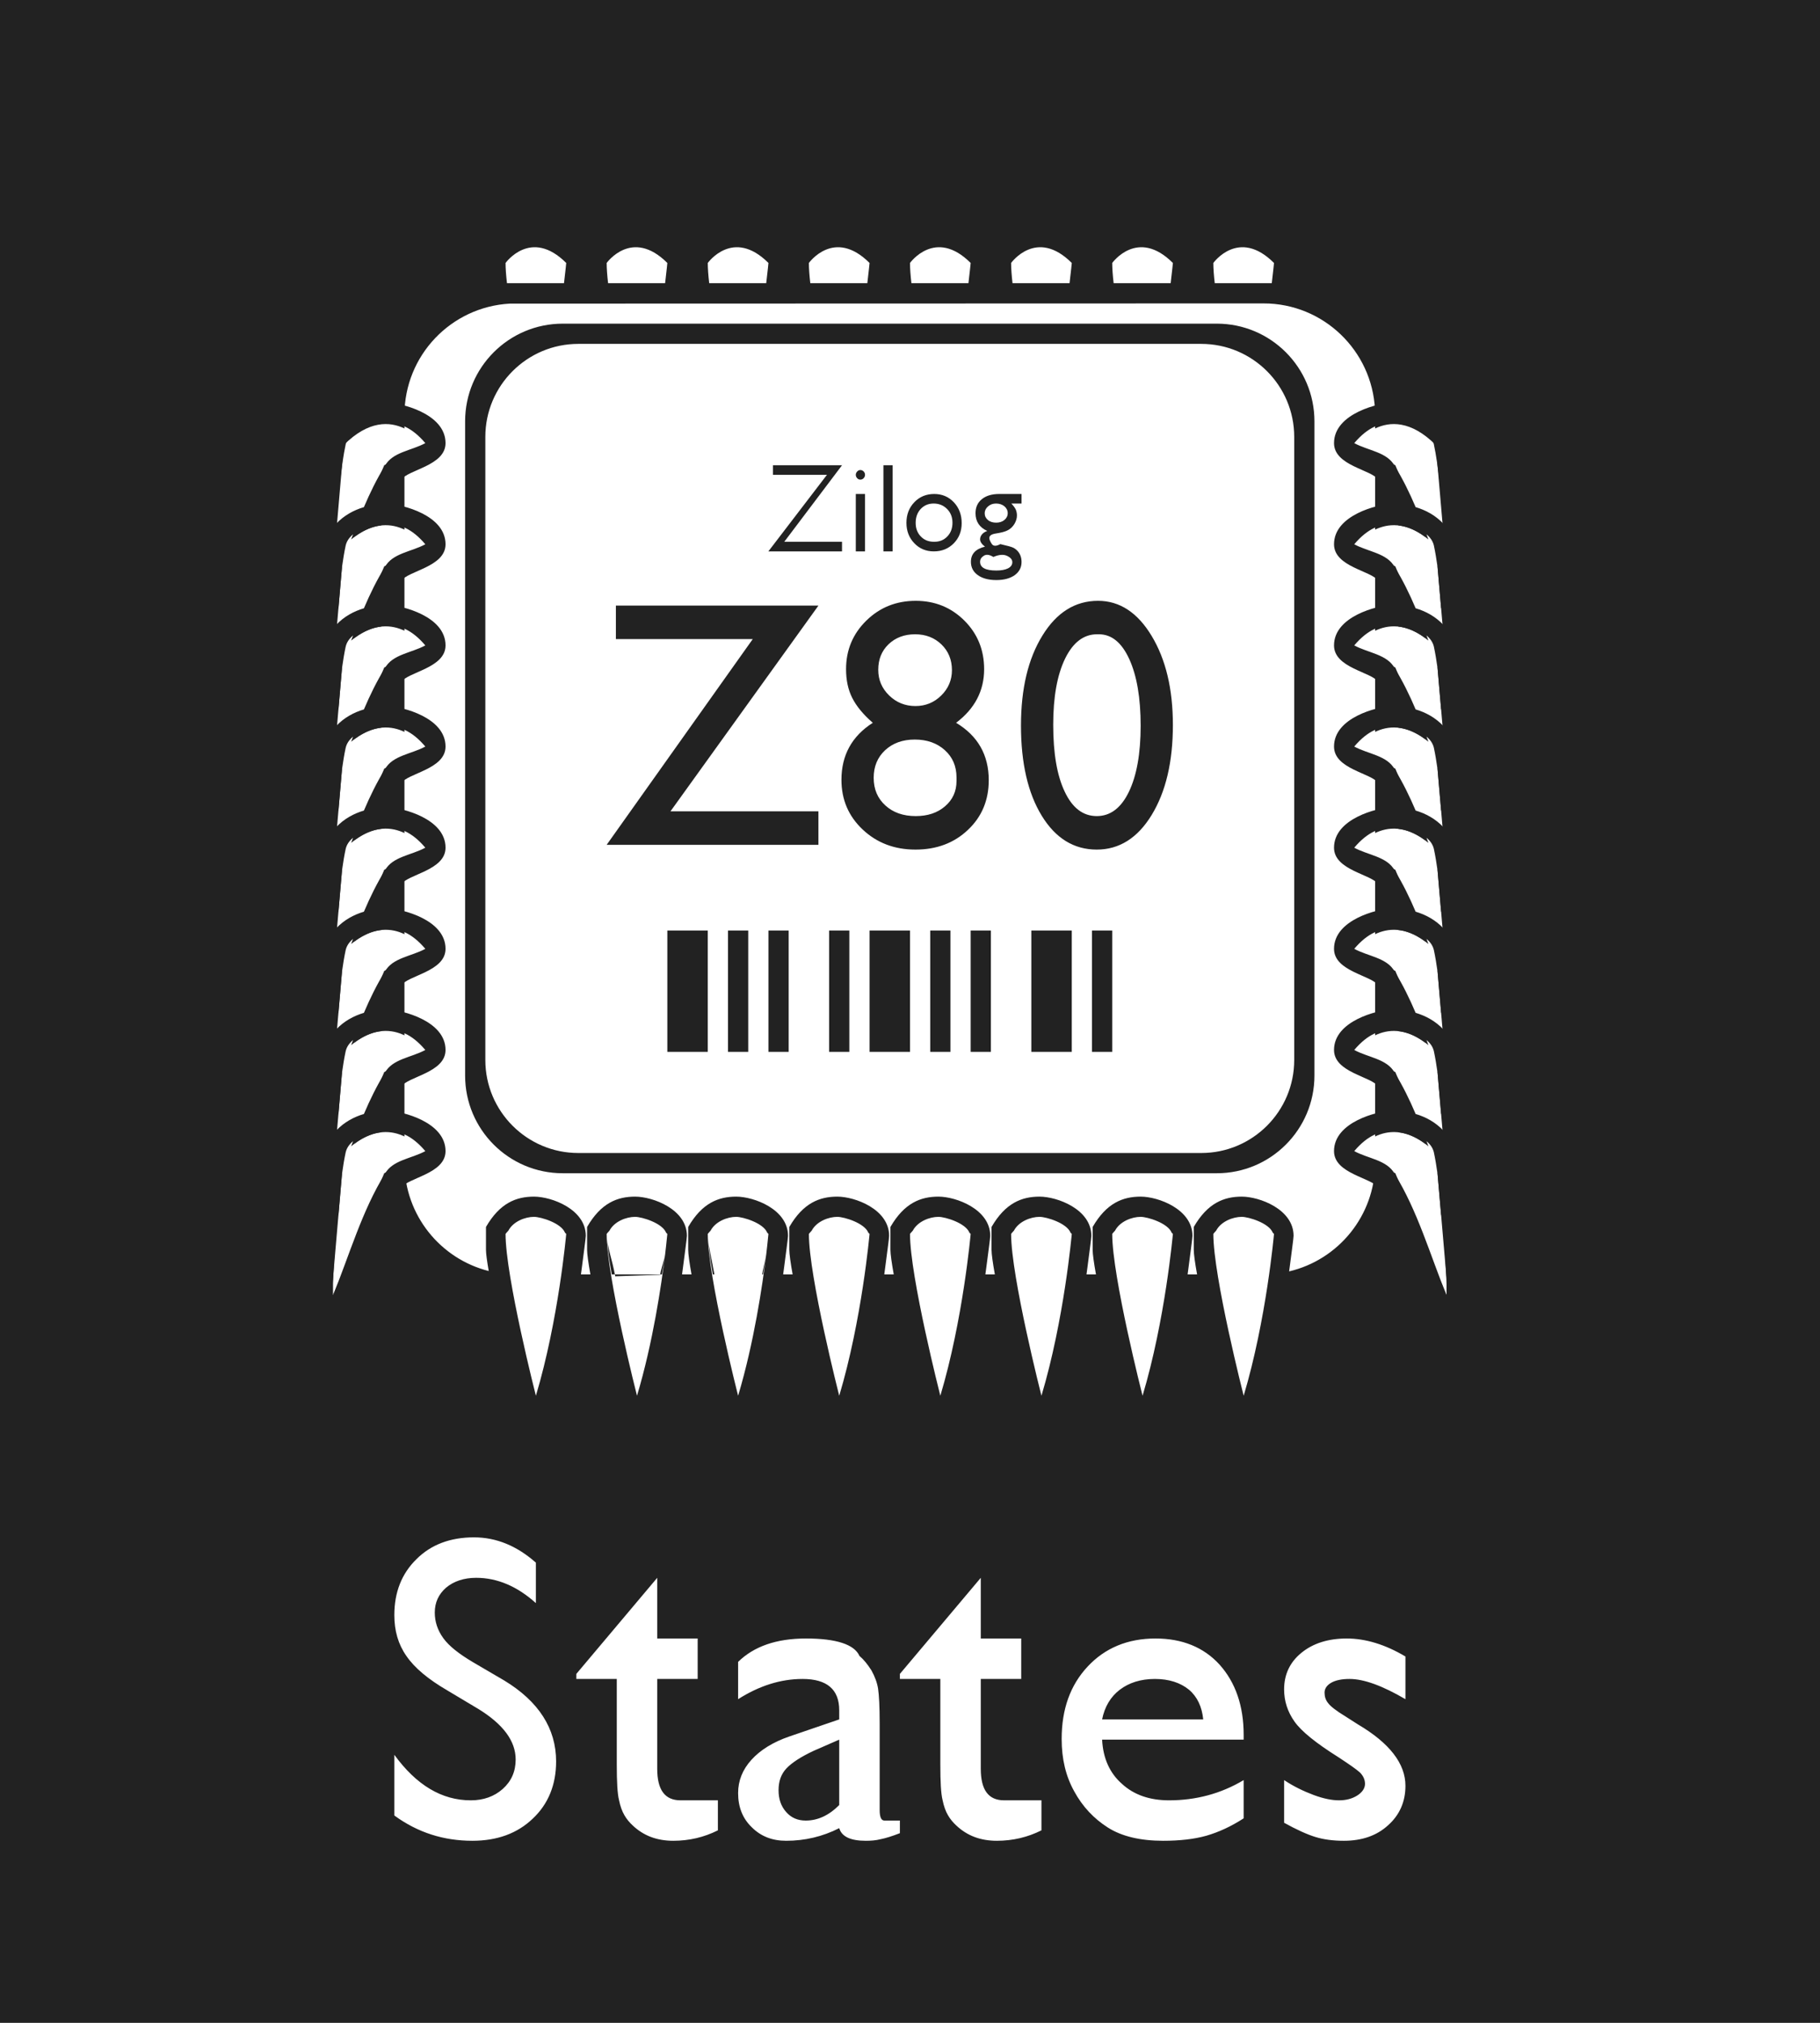 <?xml version="1.0" standalone="no"?>
<!-- Generator: Adobe Fireworks 10, Export SVG Extension by Aaron Beall (http://fireworks.abeall.com) . Version: 0.6.1  -->
<!DOCTYPE svg PUBLIC "-//W3C//DTD SVG 1.1//EN" "http://www.w3.org/Graphics/SVG/1.1/DTD/svg11.dtd">
<svg id="Untitled-Page%201" viewBox="0 0 45 50" style="background-color:#ffffff00" version="1.1"
	xmlns="http://www.w3.org/2000/svg" xmlns:xlink="http://www.w3.org/1999/xlink" xml:space="preserve"
	x="0px" y="0px" width="45px" height="50px"
>
	<g id="Layer%201">
		<path d="M 32.523 45.406 C 32.32 45.344 32.062 45.227 31.75 45.055 L 31.75 44 C 31.984 44.156 32.227 44.273 32.477 44.367 C 32.727 44.461 32.938 44.5 33.109 44.5 C 33.281 44.5 33.43 44.461 33.555 44.383 C 33.68 44.305 33.75 44.203 33.75 44.094 C 33.75 43.984 33.703 43.891 33.625 43.812 C 33.539 43.734 33.359 43.609 33.086 43.43 C 32.539 43.086 32.18 42.797 32.008 42.555 C 31.836 42.312 31.75 42.047 31.75 41.758 C 31.75 41.391 31.891 41.086 32.18 40.852 C 32.469 40.617 32.844 40.5 33.297 40.5 C 33.766 40.5 34.25 40.648 34.75 40.945 L 34.75 42 C 34.188 41.672 33.727 41.5 33.367 41.5 C 33.18 41.5 33.023 41.531 32.914 41.594 C 32.805 41.656 32.75 41.742 32.75 41.836 C 32.75 41.93 32.773 42.016 32.836 42.094 C 32.891 42.172 33.039 42.289 33.273 42.43 L 33.578 42.625 C 34.359 43.086 34.75 43.594 34.75 44.141 C 34.75 44.539 34.602 44.867 34.32 45.117 C 34.039 45.375 33.672 45.5 33.227 45.5 C 32.961 45.5 32.727 45.469 32.523 45.406 ZM 30.75 42.883 L 30.75 43 L 27.25 43 C 27.273 43.461 27.438 43.828 27.742 44.094 C 28.039 44.367 28.43 44.5 28.906 44.5 C 29.57 44.5 30.188 44.336 30.75 44 L 30.75 44.945 C 30.438 45.148 30.125 45.289 29.828 45.375 C 29.523 45.461 29.164 45.5 28.758 45.5 C 28.195 45.5 27.734 45.391 27.391 45.172 C 27.047 44.953 26.766 44.656 26.562 44.281 C 26.352 43.906 26.25 43.477 26.25 42.984 C 26.25 42.25 26.461 41.656 26.891 41.195 C 27.32 40.734 27.883 40.5 28.57 40.5 C 29.234 40.5 29.766 40.719 30.156 41.148 C 30.547 41.586 30.75 42.164 30.75 42.883 ZM 22.25 41.5 L 22.25 41.375 L 24.25 39 L 24.25 40.5 L 25.25 40.5 L 25.25 41.5 L 24.25 41.5 L 24.25 43.719 C 24.25 44.242 24.438 44.5 24.828 44.5 L 25.75 44.5 L 25.75 45.242 C 25.406 45.414 25.039 45.5 24.648 45.5 C 24.242 45.5 23.914 45.375 23.648 45.125 C 23.562 45.047 23.492 44.961 23.438 44.867 C 23.383 44.773 23.336 44.648 23.305 44.492 C 23.266 44.336 23.25 44.047 23.25 43.617 L 23.25 41.5 L 22.25 41.5 ZM 21.711 41.742 C 21.734 41.898 21.75 42.18 21.75 42.602 L 21.75 44.742 C 21.75 44.914 21.789 45 21.867 45 L 22.25 45 L 22.25 45.312 C 22.047 45.391 21.891 45.438 21.773 45.461 C 21.656 45.492 21.531 45.5 21.406 45.5 C 21.031 45.5 20.812 45.398 20.75 45.188 C 20.336 45.398 19.898 45.5 19.438 45.5 C 19.094 45.5 18.812 45.391 18.586 45.164 C 18.359 44.945 18.25 44.664 18.25 44.32 C 18.25 44.016 18.359 43.742 18.578 43.5 C 18.797 43.258 19.109 43.062 19.516 42.922 L 20.75 42.5 L 20.75 42.273 C 20.75 41.758 20.445 41.5 19.844 41.5 C 19.297 41.5 18.766 41.672 18.25 42 L 18.25 41.078 C 18.641 40.695 19.195 40.5 19.93 40.5 C 20.68 40.5 21.125 40.648 21.25 40.93 C 21.359 41.023 21.453 41.141 21.547 41.289 C 21.633 41.445 21.688 41.594 21.711 41.742 ZM 14.25 41.5 L 14.25 41.375 L 16.25 39 L 16.25 40.5 L 17.25 40.5 L 17.25 41.5 L 16.25 41.5 L 16.25 43.719 C 16.25 44.242 16.438 44.5 16.828 44.5 L 17.75 44.5 L 17.75 45.242 C 17.406 45.414 17.039 45.5 16.648 45.5 C 16.242 45.5 15.914 45.375 15.648 45.125 C 15.562 45.047 15.492 44.961 15.438 44.867 C 15.383 44.773 15.336 44.648 15.305 44.492 C 15.266 44.336 15.25 44.047 15.25 43.617 L 15.25 41.5 L 14.25 41.5 ZM 12.75 43.492 C 12.75 43.031 12.438 42.617 11.828 42.242 L 11.07 41.789 C 10.586 41.508 10.25 41.227 10.047 40.93 C 9.844 40.641 9.75 40.305 9.75 39.922 C 9.75 39.359 9.93 38.898 10.297 38.539 C 10.656 38.18 11.133 38 11.719 38 C 12.273 38 12.781 38.211 13.25 38.625 L 13.25 39.625 C 12.789 39.211 12.297 39 11.773 39 C 11.469 39 11.219 39.086 11.031 39.242 C 10.844 39.406 10.75 39.609 10.75 39.859 C 10.75 40.086 10.82 40.297 10.961 40.492 C 11.102 40.688 11.352 40.883 11.695 41.086 L 12.469 41.539 C 13.32 42.055 13.75 42.727 13.75 43.539 C 13.75 44.117 13.555 44.594 13.172 44.953 C 12.789 45.32 12.289 45.5 11.68 45.5 C 10.969 45.5 10.328 45.297 9.75 44.875 L 9.75 43.375 C 10.297 44.125 10.922 44.5 11.641 44.5 C 11.953 44.5 12.219 44.406 12.43 44.219 C 12.641 44.031 12.75 43.789 12.75 43.492 ZM 30.035 7 C 30.013 6.809 30 6.638 30 6.5 C 30 6.5 30.625 5.625 31.5 6.5 C 31.5 6.5 31.483 6.687 31.445 7 L 30.035 7 ZM 27.535 7 C 27.513 6.809 27.5 6.638 27.5 6.5 C 27.5 6.5 28.125 5.625 29 6.5 C 29 6.5 28.983 6.687 28.945 7 L 27.535 7 ZM 25.035 7 C 25.013 6.809 25 6.638 25 6.5 C 25 6.5 25.625 5.625 26.5 6.5 C 26.5 6.5 26.483 6.687 26.445 7 L 25.035 7 ZM 22.535 7 C 22.513 6.809 22.5 6.638 22.5 6.5 C 22.5 6.5 23.125 5.625 24 6.5 C 24 6.5 23.983 6.687 23.945 7 L 22.535 7 ZM 20.035 7 C 20.013 6.809 20 6.638 20 6.5 C 20 6.5 20.625 5.625 21.5 6.5 C 21.5 6.5 21.483 6.687 21.445 7 L 20.035 7 ZM 17.535 7 C 17.513 6.809 17.5 6.638 17.5 6.5 C 17.5 6.5 18.125 5.625 19 6.5 C 19 6.5 18.983 6.687 18.945 7 L 17.535 7 ZM 15.035 7 C 15.013 6.809 15 6.638 15 6.5 C 15 6.5 15.625 5.625 16.5 6.5 C 16.5 6.5 16.483 6.687 16.445 7 L 15.035 7 ZM 12.535 7 C 12.513 6.809 12.5 6.638 12.5 6.5 C 12.5 6.5 13.125 5.625 14 6.5 C 14 6.5 13.983 6.687 13.945 7 L 12.535 7 ZM 35.247 28.278 L 34.5 26.5 L 34 26.25 L 34 28.091 L 34 28.74 L 34 28.75 C 33.995 30.052 33.09 31.14 31.874 31.426 L 31.891 31.297 C 31.922 31.047 31.984 30.609 31.984 30.547 C 31.984 29.891 31.141 29.578 30.703 29.578 C 30.266 29.578 29.859 29.734 29.516 30.328 L 29.516 30.891 C 29.516 30.996 29.547 31.216 29.598 31.5 L 29.364 31.5 L 29.391 31.297 C 29.422 31.047 29.484 30.609 29.484 30.547 C 29.484 29.891 28.641 29.578 28.203 29.578 C 27.766 29.578 27.359 29.734 27.016 30.328 L 27.016 30.891 C 27.016 30.996 27.047 31.216 27.098 31.5 L 26.864 31.5 L 26.891 31.297 C 26.922 31.047 26.984 30.609 26.984 30.547 C 26.984 29.891 26.141 29.578 25.703 29.578 C 25.266 29.578 24.859 29.734 24.516 30.328 L 24.516 30.891 C 24.516 30.996 24.547 31.216 24.598 31.5 L 24.364 31.5 L 24.391 31.297 C 24.422 31.047 24.484 30.609 24.484 30.547 C 24.484 29.891 23.641 29.578 23.203 29.578 C 22.766 29.578 22.359 29.734 22.016 30.328 L 22.016 30.891 C 22.016 30.996 22.047 31.216 22.098 31.5 L 21.864 31.5 L 21.891 31.297 C 21.922 31.047 21.984 30.609 21.984 30.547 C 21.984 29.891 21.141 29.578 20.703 29.578 C 20.266 29.578 19.859 29.734 19.516 30.328 L 19.516 30.891 C 19.516 30.996 19.547 31.216 19.598 31.5 L 19.364 31.5 L 19.391 31.297 C 19.422 31.047 19.484 30.609 19.484 30.547 C 19.484 29.891 18.641 29.578 18.203 29.578 C 17.766 29.578 17.359 29.734 17.016 30.328 L 17.016 30.891 C 17.016 30.996 17.047 31.216 17.098 31.5 L 16.864 31.5 L 16.891 31.297 C 16.922 31.047 16.984 30.609 16.984 30.547 C 16.984 29.891 16.141 29.578 15.703 29.578 C 15.266 29.578 14.859 29.734 14.516 30.328 L 14.516 30.891 C 14.516 30.996 14.547 31.216 14.598 31.5 L 14.364 31.5 L 14.391 31.297 C 14.422 31.047 14.484 30.609 14.484 30.547 C 14.484 29.891 13.641 29.578 13.203 29.578 C 12.766 29.578 12.359 29.734 12.016 30.328 L 12.016 30.891 C 12.016 30.985 12.041 31.173 12.084 31.417 C 10.889 31.116 10.005 30.037 10 28.75 L 10 28.74 L 10 28.091 L 10 26.25 L 9.5 26.5 L 8.753 28.278 C 9.262 27.895 9.693 27.943 10 28.091 L 10 28.74 L 10 28.75 L 9.5 29 L 8.188 32.125 L 8.459 28.979 L 8.188 29.625 L 8.459 26.479 L 8.188 27.125 L 8.459 23.979 L 8.188 24.625 L 8.459 21.479 L 8.188 22.125 L 8.459 18.979 L 8.188 19.625 L 8.459 16.479 L 8.188 17.125 L 8.459 13.979 L 8.188 14.625 L 8.5 11 C 9.118 10.382 9.643 10.419 10 10.591 L 10 10.26 C 10 8.787 11.152 7.585 12.605 7.505 L 30.105 7.5 L 31.24 7.5 L 31.38 7.503 C 32.839 7.575 34 8.783 34 10.26 L 34 10.591 C 34.357 10.419 34.882 10.382 35.5 11 L 35.812 14.625 L 35.541 13.979 L 35.812 17.125 L 35.541 16.479 L 35.812 19.625 L 35.541 18.979 L 35.812 22.125 L 35.541 21.479 L 35.812 24.625 L 35.541 23.979 L 35.812 27.125 L 35.541 26.479 L 35.812 29.625 L 35.541 28.979 L 35.812 32.125 L 34.5 29 L 34 28.75 L 34 28.74 L 34 28.091 C 34.307 27.943 34.738 27.895 35.247 28.278 ZM 30.703 30.078 C 30.873 30.078 31.377 30.232 31.47 30.47 L 31.5 30.5 C 31.5 30.5 31.312 32.625 30.75 34.5 C 30.75 34.5 30 31.562 30 30.5 C 30 30.5 30.024 30.466 30.07 30.418 C 30.19 30.191 30.485 30.078 30.703 30.078 ZM 28.203 30.078 C 28.373 30.078 28.877 30.232 28.97 30.47 L 29 30.5 C 29 30.5 28.812 32.625 28.25 34.5 C 28.25 34.5 27.5 31.562 27.5 30.5 C 27.5 30.5 27.524 30.466 27.57 30.418 C 27.69 30.191 27.985 30.078 28.203 30.078 ZM 25.703 30.078 C 25.873 30.078 26.377 30.232 26.47 30.47 L 26.5 30.5 C 26.5 30.5 26.312 32.625 25.75 34.5 C 25.75 34.5 25 31.562 25 30.5 C 25 30.5 25.024 30.466 25.07 30.418 C 25.19 30.191 25.485 30.078 25.703 30.078 ZM 23.203 30.078 C 23.373 30.078 23.877 30.232 23.97 30.47 L 24 30.5 C 24 30.5 23.812 32.625 23.25 34.5 C 23.25 34.5 22.5 31.562 22.5 30.5 C 22.5 30.5 22.524 30.466 22.57 30.418 C 22.69 30.191 22.985 30.078 23.203 30.078 ZM 20.703 30.078 C 20.873 30.078 21.377 30.232 21.47 30.47 L 21.5 30.5 C 21.5 30.5 21.312 32.625 20.75 34.5 C 20.75 34.5 20 31.562 20 30.5 C 20 30.5 20.024 30.466 20.07 30.418 C 20.19 30.191 20.485 30.078 20.703 30.078 ZM 18.984 30.547 C 18.984 30.52 18.98 30.495 18.97 30.47 L 19 30.5 L 18.97 30.788 C 18.979 30.694 18.984 30.613 18.984 30.547 ZM 18.844 31.5 L 18.867 31.5 C 18.898 31.322 18.925 31.156 18.945 31.008 C 18.855 31.75 18.644 33.186 18.25 34.5 C 18.25 34.5 17.5 31.562 17.5 30.5 C 17.5 30.5 17.524 30.466 17.57 30.418 C 17.69 30.191 17.985 30.078 18.203 30.078 C 18.373 30.078 18.877 30.232 18.97 30.47 C 18.98 30.495 18.984 30.52 18.984 30.547 C 18.984 30.613 18.979 30.694 18.97 30.788 L 18.945 31.008 C 18.925 31.156 18.875 31.322 18.844 31.5 ZM 16.484 30.547 C 16.484 30.52 16.48 30.495 16.47 30.47 L 16.5 30.5 L 16.47 30.788 C 16.479 30.694 16.484 30.613 16.484 30.547 ZM 15.125 31.5 L 15.203 31.5 L 15.211 31.547 L 16.32 31.508 L 16.323 31.5 L 16.367 31.5 C 16.398 31.322 16.425 31.156 16.445 31.008 C 16.355 31.75 16.144 33.186 15.75 34.5 C 15.75 34.5 15 31.562 15 30.5 C 15 30.5 15.024 30.466 15.07 30.418 C 15.19 30.191 15.485 30.078 15.703 30.078 C 15.873 30.078 16.377 30.232 16.47 30.47 C 16.48 30.495 16.484 30.52 16.484 30.547 C 16.484 30.613 16.479 30.694 16.47 30.788 L 16.445 31.008 C 16.425 31.154 16.354 31.325 16.323 31.5 L 15.203 31.5 C 15.135 31.143 15.016 30.806 15.016 30.641 C 15.016 30.813 15.059 31.126 15.125 31.5 ZM 13.203 30.078 C 13.373 30.078 13.877 30.232 13.97 30.47 L 14 30.5 C 14 30.5 13.812 32.625 13.25 34.5 C 13.25 34.5 12.5 31.562 12.5 30.5 C 12.5 30.5 12.524 30.466 12.57 30.418 C 12.69 30.191 12.985 30.078 13.203 30.078 ZM 0 0 L 0 50 L 45 50 L 45 0 L 0 0 ZM 27.688 41.766 C 27.461 41.938 27.312 42.188 27.25 42.5 L 29.75 42.5 C 29.719 42.188 29.602 41.938 29.398 41.766 C 29.188 41.594 28.906 41.5 28.555 41.5 C 28.203 41.5 27.914 41.594 27.688 41.766 ZM 19.922 45 C 20.219 45 20.492 44.875 20.75 44.617 L 20.75 43 L 20.125 43.273 C 19.805 43.422 19.578 43.57 19.445 43.711 C 19.312 43.852 19.25 44.031 19.25 44.25 C 19.25 44.469 19.312 44.648 19.438 44.789 C 19.562 44.93 19.719 45 19.922 45 ZM 13.915 8 C 12.581 8 11.5 9.081 11.5 10.415 L 11.5 26.585 C 11.5 27.919 12.581 29 13.915 29 L 30.085 29 C 31.419 29 32.5 27.919 32.5 26.585 L 32.5 10.415 C 32.5 9.081 31.419 8 30.085 8 L 28.805 8 L 27.692 8 L 26.305 8 L 25.192 8 L 23.805 8 L 22.692 8 L 21.305 8 L 20.192 8 L 18.805 8 L 17.692 8 L 16.305 8 L 15.193 8 L 13.915 8 ZM 14.3 8.5 L 29.7 8.5 C 30.97 8.5 32 9.53 32 10.8 L 32 26.2 C 32 27.47 30.97 28.5 29.7 28.5 L 14.3 28.5 C 13.03 28.5 12 27.47 12 26.2 L 12 10.8 C 12 9.53 13.03 8.5 14.3 8.5 ZM 27 23 L 27 26 L 27.5 26 L 27.5 23 L 27 23 ZM 25.5 23 L 25.5 26 L 26 26 L 26.5 26 L 26.5 23 L 26 23 L 25.5 23 ZM 24 23 L 24 26 L 24.5 26 L 24.5 23 L 24 23 ZM 23 23 L 23 26 L 23.5 26 L 23.5 23 L 23 23 ZM 21.5 23 L 21.5 26 L 22 26 L 22.5 26 L 22.5 23 L 22 23 L 21.5 23 ZM 20.5 23 L 20.5 26 L 21 26 L 21 23 L 20.5 23 ZM 19 23 L 19 26 L 19.5 26 L 19.5 23 L 19 23 ZM 18 23 L 18 26 L 18.5 26 L 18.5 23 L 18 23 ZM 16.5 23 L 16.5 26 L 17 26 L 17.5 26 L 17.5 23 L 17 23 L 16.5 23 ZM 24.41 13.124 C 24.356 13.143 24.313 13.17 24.281 13.207 C 24.249 13.244 24.233 13.287 24.233 13.331 C 24.233 13.39 24.273 13.451 24.354 13.512 C 24.121 13.569 24.006 13.693 24.006 13.887 C 24.006 14.024 24.063 14.135 24.177 14.216 C 24.29 14.297 24.443 14.338 24.635 14.338 C 24.824 14.338 24.973 14.297 25.087 14.218 C 25.201 14.135 25.258 14.028 25.258 13.891 C 25.258 13.787 25.228 13.701 25.171 13.632 C 25.137 13.592 25.099 13.562 25.057 13.54 C 25.014 13.518 24.906 13.488 24.733 13.449 C 24.63 13.505 24.559 13.503 24.52 13.442 C 24.481 13.381 24.461 13.333 24.461 13.3 C 24.461 13.242 24.511 13.206 24.612 13.189 C 24.758 13.167 24.863 13.139 24.927 13.102 C 24.991 13.067 25.043 13.015 25.084 12.947 C 25.123 12.88 25.144 12.812 25.144 12.742 C 25.144 12.686 25.133 12.636 25.114 12.592 C 25.092 12.548 25.057 12.5 25.005 12.446 L 25.258 12.446 L 25.258 12.21 L 24.705 12.21 C 24.523 12.21 24.379 12.254 24.276 12.339 C 24.171 12.424 24.12 12.54 24.12 12.686 C 24.12 12.889 24.216 13.036 24.41 13.124 ZM 24.834 12.514 C 24.888 12.561 24.916 12.618 24.916 12.684 C 24.916 12.751 24.888 12.808 24.834 12.853 C 24.779 12.897 24.712 12.919 24.632 12.919 C 24.55 12.919 24.481 12.899 24.427 12.854 C 24.374 12.81 24.347 12.755 24.347 12.686 C 24.347 12.622 24.374 12.566 24.429 12.518 C 24.482 12.47 24.55 12.446 24.628 12.446 C 24.71 12.446 24.779 12.47 24.834 12.514 ZM 24.898 13.739 C 24.986 13.78 25.03 13.832 25.03 13.896 C 25.03 13.961 24.995 14.011 24.925 14.048 C 24.856 14.083 24.758 14.102 24.634 14.102 C 24.367 14.102 24.233 14.03 24.233 13.887 C 24.233 13.825 24.264 13.775 24.324 13.738 C 24.385 13.697 24.465 13.708 24.561 13.767 C 24.698 13.708 24.81 13.699 24.898 13.739 ZM 22.608 12.413 C 22.476 12.55 22.412 12.72 22.412 12.923 C 22.412 13.124 22.476 13.292 22.606 13.427 C 22.734 13.562 22.896 13.629 23.088 13.629 C 23.285 13.629 23.449 13.564 23.581 13.431 C 23.712 13.298 23.778 13.132 23.778 12.93 C 23.778 12.723 23.712 12.551 23.584 12.415 C 23.454 12.278 23.293 12.21 23.099 12.21 C 22.901 12.21 22.738 12.278 22.608 12.413 ZM 23.417 12.581 C 23.506 12.671 23.55 12.784 23.55 12.921 C 23.55 13.059 23.508 13.172 23.422 13.261 C 23.337 13.35 23.229 13.392 23.097 13.392 C 22.962 13.392 22.853 13.35 22.768 13.261 C 22.683 13.174 22.64 13.061 22.64 12.925 C 22.64 12.786 22.681 12.671 22.764 12.581 C 22.848 12.492 22.955 12.446 23.084 12.446 C 23.218 12.446 23.328 12.492 23.417 12.581 ZM 21.843 13.629 L 22.071 13.629 L 22.071 11.5 L 21.843 11.5 L 21.843 13.629 ZM 21.194 11.655 C 21.171 11.679 21.16 11.707 21.16 11.736 C 21.16 11.768 21.171 11.796 21.194 11.82 C 21.215 11.844 21.242 11.855 21.272 11.855 C 21.304 11.855 21.331 11.844 21.354 11.82 C 21.375 11.797 21.388 11.77 21.388 11.736 C 21.388 11.703 21.375 11.675 21.354 11.653 C 21.331 11.631 21.304 11.618 21.272 11.618 C 21.242 11.618 21.215 11.631 21.194 11.655 ZM 21.16 13.629 L 21.388 13.629 L 21.388 12.21 L 21.16 12.21 L 21.16 13.629 ZM 19.111 11.736 L 20.447 11.736 L 18.998 13.629 L 20.819 13.629 L 20.819 13.392 L 19.391 13.392 L 20.819 11.5 L 19.111 11.5 L 19.111 11.736 ZM 25.774 15.71 C 25.42 16.283 25.244 17.024 25.244 17.936 C 25.244 18.86 25.415 19.603 25.756 20.161 C 26.098 20.721 26.553 21 27.118 21 C 27.673 21 28.127 20.715 28.475 20.145 C 28.824 19.573 29 18.833 29 17.92 C 29 17.031 28.824 16.297 28.475 15.719 C 28.127 15.141 27.684 14.851 27.15 14.851 C 26.585 14.851 26.126 15.137 25.774 15.71 ZM 27.922 16.292 C 28.109 16.702 28.203 17.251 28.203 17.94 C 28.203 18.627 28.105 19.172 27.912 19.572 C 27.718 19.973 27.453 20.172 27.118 20.172 C 26.78 20.172 26.517 19.973 26.327 19.572 C 26.135 19.172 26.041 18.62 26.041 17.914 C 26.041 17.227 26.139 16.684 26.334 16.281 C 26.53 15.88 26.793 15.678 27.125 15.678 L 27.17 15.678 C 27.485 15.678 27.735 15.883 27.922 16.292 ZM 21.072 17.251 C 21.175 17.456 21.344 17.661 21.58 17.866 C 21.063 18.197 20.805 18.666 20.805 19.276 C 20.805 19.764 20.979 20.174 21.331 20.505 C 21.682 20.835 22.116 21 22.635 21 C 23.156 21 23.588 20.839 23.931 20.514 C 24.275 20.191 24.447 19.78 24.447 19.285 C 24.447 18.661 24.177 18.188 23.64 17.866 C 24.102 17.517 24.333 17.075 24.333 16.54 C 24.333 16.065 24.17 15.664 23.843 15.338 C 23.515 15.013 23.115 14.851 22.642 14.851 C 22.158 14.851 21.751 15.015 21.418 15.342 C 21.084 15.671 20.919 16.07 20.919 16.54 C 20.919 16.809 20.968 17.046 21.072 17.251 ZM 23.272 17.192 C 23.096 17.365 22.884 17.452 22.635 17.452 C 22.381 17.452 22.164 17.365 21.984 17.19 C 21.804 17.014 21.715 16.804 21.715 16.556 C 21.715 16.299 21.799 16.089 21.97 15.924 C 22.14 15.762 22.359 15.678 22.626 15.678 C 22.889 15.678 23.106 15.763 23.279 15.93 C 23.449 16.096 23.537 16.308 23.537 16.565 C 23.537 16.809 23.448 17.018 23.272 17.192 ZM 23.366 19.93 C 23.177 20.093 22.936 20.172 22.642 20.172 C 22.334 20.172 22.084 20.085 21.892 19.91 C 21.698 19.734 21.602 19.507 21.602 19.226 C 21.602 18.947 21.696 18.72 21.884 18.544 C 22.073 18.369 22.318 18.28 22.617 18.28 C 22.923 18.28 23.17 18.369 23.362 18.543 C 23.554 18.716 23.65 18.942 23.65 19.217 L 23.65 19.304 C 23.65 19.561 23.554 19.769 23.366 19.93 ZM 15.228 15.797 L 18.612 15.797 L 15 20.882 L 20.236 20.882 L 20.236 20.054 L 16.578 20.054 L 20.236 14.969 L 15.228 14.969 L 15.228 15.797 ZM 10 23.75 L 9.5 24 L 8.753 25.778 C 9.262 25.395 9.693 25.443 10 25.591 L 10 23.75 ZM 10 21.25 L 9.5 21.5 L 8.753 23.278 C 9.262 22.895 9.693 22.943 10 23.091 L 10 21.25 ZM 10 18.75 L 9.5 19 L 8.753 20.778 C 9.262 20.395 9.693 20.443 10 20.591 L 10 18.75 ZM 10 16.25 L 9.5 16.5 L 8.753 18.278 C 9.262 17.895 9.693 17.943 10 18.091 L 10 16.25 ZM 10 13.75 L 9.5 14 L 8.753 15.778 C 9.262 15.395 9.693 15.443 10 15.591 L 10 13.75 ZM 10 11.25 L 9.5 11.5 L 8.753 13.278 C 9.262 12.895 9.693 12.943 10 13.091 L 10 11.25 ZM 34 23.75 L 34 25.591 C 34.307 25.443 34.738 25.395 35.247 25.778 L 34.5 24 L 34 23.75 ZM 34 21.25 L 34 23.091 C 34.307 22.943 34.738 22.895 35.247 23.278 L 34.5 21.5 L 34 21.25 ZM 34 18.75 L 34 20.591 C 34.307 20.443 34.738 20.395 35.247 20.778 L 34.5 19 L 34 18.75 ZM 34 16.25 L 34 18.091 C 34.307 17.943 34.738 17.895 35.247 18.278 L 34.5 16.5 L 34 16.25 ZM 34 13.75 L 34 15.591 C 34.307 15.443 34.738 15.395 35.247 15.778 L 34.5 14 L 34 13.75 ZM 34 11.25 L 34 13.091 C 34.307 12.943 34.738 12.895 35.247 13.278 L 34.5 11.5 L 34 11.25 ZM 17.625 31.5 L 17.664 31.5 C 17.598 31.126 17.516 30.813 17.516 30.641 C 17.516 30.813 17.559 31.126 17.625 31.5 Z" fill="#222222"/>
		<path d="M 35.545 29.024 L 35.632 30.032 L 35.657 30.037 C 35.732 30.884 35.766 31.678 35.766 31.734 L 35.766 32.016 C 35.359 31.016 35.047 29.922 34.484 29.016 C 34.297 28.672 33.828 28.641 33.484 28.453 C 33.828 28.047 34.141 27.953 34.422 27.953 L 34.57 27.961 L 34.579 27.988 C 34.801 28.013 35.049 28.113 35.318 28.334 L 35.271 28.208 C 35.36 28.281 35.427 28.372 35.453 28.484 C 35.487 28.642 35.517 28.826 35.545 29.024 ZM 35.545 24.023 L 35.632 25.032 L 35.657 25.037 L 35.691 25.449 C 35.494 25.238 35.249 25.108 35.002 25.035 C 34.851 24.68 34.683 24.336 34.484 24.016 C 34.297 23.672 33.828 23.641 33.484 23.453 C 33.828 23.047 34.141 22.953 34.422 22.953 L 34.57 22.961 L 34.579 22.988 C 34.801 23.013 35.049 23.113 35.318 23.334 L 35.271 23.208 C 35.36 23.281 35.427 23.372 35.453 23.484 C 35.487 23.642 35.517 23.825 35.545 24.023 ZM 35.545 19.023 L 35.632 20.032 L 35.657 20.037 L 35.691 20.449 C 35.494 20.238 35.249 20.108 35.002 20.035 C 34.851 19.68 34.683 19.336 34.484 19.016 C 34.297 18.672 33.828 18.641 33.484 18.453 C 33.828 18.047 34.141 17.953 34.422 17.953 L 34.57 17.961 L 34.579 17.988 C 34.801 18.013 35.049 18.113 35.318 18.334 L 35.271 18.208 C 35.36 18.281 35.427 18.372 35.453 18.484 C 35.487 18.642 35.517 18.825 35.545 19.023 ZM 34.078 11.859 C 34.208 12.041 34.306 12.245 34.389 12.454 L 34.422 12.453 C 34.601 12.453 34.802 12.476 35.002 12.535 C 34.851 12.18 34.683 11.836 34.484 11.516 C 34.297 11.172 33.828 11.141 33.484 10.953 C 33.828 10.547 34.141 10.453 34.422 10.453 C 34.734 10.453 35.359 10.578 35.453 10.984 C 35.562 11.497 35.64 12.28 35.691 12.949 C 35.494 12.738 35.249 12.608 35.002 12.535 C 34.802 12.476 34.601 12.453 34.422 12.453 L 34.389 12.454 C 34.06 12.472 32.984 12.73 32.984 13.453 C 32.984 14.016 33.922 14.109 34.078 14.359 C 34.208 14.541 34.306 14.745 34.389 14.954 C 34.06 14.972 32.984 15.23 32.984 15.953 C 32.984 16.516 33.922 16.609 34.078 16.859 C 34.208 17.041 34.306 17.245 34.389 17.454 L 34.422 17.453 C 34.601 17.453 34.802 17.476 35.002 17.535 C 34.851 17.18 34.683 16.836 34.484 16.516 C 34.297 16.172 33.828 16.141 33.484 15.953 C 33.828 15.547 34.141 15.453 34.422 15.453 L 34.57 15.461 L 34.579 15.488 C 34.801 15.513 35.049 15.613 35.318 15.834 L 35.271 15.708 C 35.36 15.781 35.427 15.872 35.453 15.984 C 35.487 16.142 35.517 16.325 35.545 16.523 L 35.632 17.532 L 35.657 17.537 L 35.691 17.949 C 35.494 17.738 35.249 17.608 35.002 17.535 C 34.802 17.476 34.601 17.453 34.422 17.453 L 34.389 17.454 C 34.06 17.472 32.984 17.73 32.984 18.453 C 32.984 19.016 33.922 19.109 34.078 19.359 C 34.208 19.541 34.306 19.745 34.389 19.954 C 34.06 19.972 32.984 20.23 32.984 20.953 C 32.984 21.516 33.922 21.609 34.078 21.859 C 34.208 22.041 34.306 22.245 34.389 22.454 L 34.422 22.453 C 34.601 22.453 34.802 22.476 35.002 22.535 C 34.851 22.18 34.683 21.836 34.484 21.516 C 34.297 21.172 33.828 21.141 33.484 20.953 C 33.828 20.547 34.141 20.453 34.422 20.453 L 34.57 20.461 L 34.579 20.488 C 34.801 20.513 35.049 20.613 35.318 20.834 L 35.271 20.708 C 35.36 20.781 35.427 20.872 35.453 20.984 C 35.487 21.142 35.517 21.325 35.545 21.523 L 35.632 22.532 L 35.657 22.537 L 35.691 22.949 C 35.494 22.738 35.249 22.608 35.002 22.535 C 34.802 22.476 34.601 22.453 34.422 22.453 L 34.389 22.454 C 34.06 22.472 32.984 22.73 32.984 23.453 C 32.984 24.016 33.922 24.109 34.078 24.359 C 34.208 24.541 34.306 24.745 34.389 24.954 C 34.06 24.972 32.984 25.23 32.984 25.953 C 32.984 26.516 33.922 26.609 34.078 26.859 C 34.208 27.041 34.306 27.245 34.389 27.454 L 34.422 27.453 C 34.601 27.453 34.802 27.476 35.002 27.535 C 34.851 27.18 34.683 26.836 34.484 26.516 C 34.297 26.172 33.828 26.141 33.484 25.953 C 33.828 25.547 34.141 25.453 34.422 25.453 L 34.57 25.461 L 34.579 25.488 C 34.801 25.513 35.049 25.613 35.318 25.834 L 35.271 25.708 C 35.36 25.781 35.427 25.872 35.453 25.984 C 35.487 26.142 35.517 26.325 35.545 26.523 L 35.632 27.532 L 35.657 27.537 L 35.691 27.949 C 35.494 27.738 35.249 27.608 35.002 27.535 C 34.802 27.476 34.601 27.453 34.422 27.453 L 34.389 27.454 C 34.06 27.472 32.984 27.73 32.984 28.453 C 32.984 29.016 33.922 29.109 34.078 29.359 C 34.391 29.797 34.516 30.359 34.703 30.828 C 34.828 31.047 34.891 31.328 35.016 31.578 C 35.203 31.859 35.203 32.547 35.766 32.547 C 36.172 32.547 36.266 32.234 36.266 31.922 C 36.266 31.845 36.181 30.754 36.099 29.934 C 36.228 29.816 36.266 29.619 36.266 29.422 C 36.266 29.345 36.181 28.254 36.099 27.434 C 36.228 27.316 36.266 27.119 36.266 26.922 C 36.266 26.845 36.181 25.754 36.099 24.934 C 36.228 24.816 36.266 24.619 36.266 24.422 C 36.266 24.345 36.181 23.254 36.099 22.434 C 36.228 22.316 36.266 22.119 36.266 21.922 C 36.266 21.845 36.181 20.754 36.099 19.934 C 36.228 19.816 36.266 19.619 36.266 19.422 C 36.266 19.345 36.181 18.254 36.099 17.434 C 36.228 17.316 36.266 17.119 36.266 16.922 C 36.266 16.845 36.181 15.754 36.099 14.934 C 36.228 14.816 36.266 14.619 36.266 14.422 C 36.266 14.328 36.141 12.734 36.047 11.953 C 35.984 11.516 36.078 11.016 35.859 10.672 C 35.516 10.109 34.891 9.953 34.422 9.953 C 34.141 9.953 32.984 10.203 32.984 10.953 C 32.984 11.516 33.922 11.609 34.078 11.859 ZM 35.545 14.023 L 35.632 15.032 L 35.657 15.037 L 35.691 15.449 C 35.494 15.238 35.249 15.108 35.002 15.035 C 34.851 14.68 34.683 14.336 34.484 14.016 C 34.297 13.672 33.828 13.641 33.484 13.453 C 33.828 13.047 34.141 12.953 34.422 12.953 L 34.57 12.961 L 34.579 12.988 C 34.801 13.013 35.049 13.113 35.318 13.334 L 35.271 13.208 C 35.36 13.281 35.427 13.372 35.453 13.484 C 35.487 13.642 35.517 13.825 35.545 14.023 ZM 8.455 29.024 C 8.483 28.826 8.513 28.642 8.547 28.484 C 8.573 28.372 8.64 28.281 8.729 28.208 L 8.682 28.334 C 8.951 28.113 9.199 28.013 9.421 27.988 L 9.43 27.961 L 9.578 27.953 C 9.859 27.953 10.172 28.047 10.516 28.453 C 10.172 28.641 9.703 28.672 9.516 29.016 C 8.953 29.922 8.641 31.016 8.234 32.016 L 8.234 31.734 C 8.234 31.678 8.268 30.884 8.343 30.037 L 8.368 30.032 L 8.455 29.024 ZM 8.455 24.023 C 8.483 23.825 8.513 23.642 8.547 23.484 C 8.573 23.372 8.64 23.281 8.729 23.208 L 8.682 23.334 C 8.951 23.113 9.199 23.013 9.421 22.988 L 9.43 22.961 L 9.578 22.953 C 9.859 22.953 10.172 23.047 10.516 23.453 C 10.172 23.641 9.703 23.672 9.516 24.016 C 9.317 24.336 9.149 24.68 8.998 25.035 C 8.751 25.108 8.506 25.238 8.309 25.449 L 8.343 25.037 L 8.368 25.032 L 8.455 24.023 ZM 8.455 19.023 C 8.483 18.825 8.513 18.642 8.547 18.484 C 8.573 18.372 8.64 18.281 8.729 18.208 L 8.682 18.334 C 8.951 18.113 9.199 18.013 9.421 17.988 L 9.43 17.961 L 9.578 17.953 C 9.859 17.953 10.172 18.047 10.516 18.453 C 10.172 18.641 9.703 18.672 9.516 19.016 C 9.317 19.336 9.149 19.68 8.998 20.035 C 8.751 20.108 8.506 20.238 8.309 20.449 L 8.343 20.037 L 8.368 20.032 L 8.455 19.023 ZM 9.922 11.859 C 10.078 11.609 11.016 11.516 11.016 10.953 C 11.016 10.203 9.859 9.953 9.578 9.953 C 9.109 9.953 8.484 10.109 8.141 10.672 C 7.922 11.016 8.016 11.516 7.953 11.953 C 7.859 12.734 7.734 14.328 7.734 14.422 C 7.734 14.619 7.772 14.816 7.901 14.934 C 7.819 15.754 7.734 16.845 7.734 16.922 C 7.734 17.119 7.772 17.316 7.901 17.434 C 7.819 18.254 7.734 19.345 7.734 19.422 C 7.734 19.619 7.772 19.816 7.901 19.934 C 7.819 20.754 7.734 21.845 7.734 21.922 C 7.734 22.119 7.772 22.316 7.901 22.434 C 7.819 23.254 7.734 24.345 7.734 24.422 C 7.734 24.619 7.772 24.816 7.901 24.934 C 7.819 25.754 7.734 26.845 7.734 26.922 C 7.734 27.119 7.772 27.316 7.901 27.434 C 7.819 28.254 7.734 29.345 7.734 29.422 C 7.734 29.619 7.772 29.816 7.901 29.934 C 7.819 30.754 7.734 31.845 7.734 31.922 C 7.734 32.234 7.828 32.547 8.234 32.547 C 8.797 32.547 8.797 31.859 8.984 31.578 C 9.109 31.328 9.172 31.047 9.297 30.828 C 9.484 30.359 9.609 29.797 9.922 29.359 C 10.078 29.109 11.016 29.016 11.016 28.453 C 11.016 27.73 9.94 27.472 9.611 27.454 L 9.578 27.453 C 9.399 27.453 9.198 27.476 8.998 27.535 C 8.751 27.608 8.506 27.738 8.309 27.949 L 8.343 27.537 L 8.368 27.532 L 8.455 26.523 C 8.483 26.325 8.513 26.142 8.547 25.984 C 8.573 25.872 8.64 25.781 8.729 25.708 L 8.682 25.834 C 8.951 25.613 9.199 25.513 9.421 25.488 L 9.43 25.461 L 9.578 25.453 C 9.859 25.453 10.172 25.547 10.516 25.953 C 10.172 26.141 9.703 26.172 9.516 26.516 C 9.317 26.836 9.149 27.18 8.998 27.535 C 9.198 27.476 9.399 27.453 9.578 27.453 L 9.611 27.454 C 9.694 27.245 9.792 27.041 9.922 26.859 C 10.078 26.609 11.016 26.516 11.016 25.953 C 11.016 25.23 9.94 24.972 9.611 24.954 C 9.694 24.745 9.792 24.541 9.922 24.359 C 10.078 24.109 11.016 24.016 11.016 23.453 C 11.016 22.73 9.94 22.472 9.611 22.454 L 9.578 22.453 C 9.399 22.453 9.198 22.476 8.998 22.535 C 8.751 22.608 8.506 22.738 8.309 22.949 L 8.343 22.537 L 8.368 22.532 L 8.455 21.523 C 8.483 21.325 8.513 21.142 8.547 20.984 C 8.573 20.872 8.64 20.781 8.729 20.708 L 8.682 20.834 C 8.951 20.613 9.199 20.513 9.421 20.488 L 9.43 20.461 L 9.578 20.453 C 9.859 20.453 10.172 20.547 10.516 20.953 C 10.172 21.141 9.703 21.172 9.516 21.516 C 9.317 21.836 9.149 22.18 8.998 22.535 C 9.198 22.476 9.399 22.453 9.578 22.453 L 9.611 22.454 C 9.694 22.245 9.792 22.041 9.922 21.859 C 10.078 21.609 11.016 21.516 11.016 20.953 C 11.016 20.23 9.94 19.972 9.611 19.954 C 9.694 19.745 9.792 19.541 9.922 19.359 C 10.078 19.109 11.016 19.016 11.016 18.453 C 11.016 17.73 9.94 17.472 9.611 17.454 L 9.578 17.453 C 9.399 17.453 9.198 17.476 8.998 17.535 C 8.751 17.608 8.506 17.738 8.309 17.949 L 8.343 17.537 L 8.368 17.532 L 8.455 16.523 C 8.483 16.325 8.513 16.142 8.547 15.984 C 8.573 15.872 8.64 15.781 8.729 15.708 L 8.682 15.834 C 8.951 15.613 9.199 15.513 9.421 15.488 L 9.43 15.461 L 9.578 15.453 C 9.859 15.453 10.172 15.547 10.516 15.953 C 10.172 16.141 9.703 16.172 9.516 16.516 C 9.317 16.836 9.149 17.18 8.998 17.535 C 9.198 17.476 9.399 17.453 9.578 17.453 L 9.611 17.454 C 9.694 17.245 9.792 17.041 9.922 16.859 C 10.078 16.609 11.016 16.516 11.016 15.953 C 11.016 15.23 9.94 14.972 9.611 14.954 C 9.694 14.745 9.792 14.541 9.922 14.359 C 10.078 14.109 11.016 14.016 11.016 13.453 C 11.016 12.73 9.94 12.472 9.611 12.454 L 9.578 12.453 C 9.399 12.453 9.198 12.476 8.998 12.535 C 8.751 12.608 8.506 12.738 8.309 12.949 C 8.36 12.28 8.438 11.497 8.547 10.984 C 8.641 10.578 9.266 10.453 9.578 10.453 C 9.859 10.453 10.172 10.547 10.516 10.953 C 10.172 11.141 9.703 11.172 9.516 11.516 C 9.317 11.836 9.149 12.18 8.998 12.535 C 9.198 12.476 9.399 12.453 9.578 12.453 L 9.611 12.454 C 9.694 12.245 9.792 12.041 9.922 11.859 ZM 8.455 14.023 C 8.483 13.825 8.513 13.642 8.547 13.484 C 8.573 13.372 8.64 13.281 8.729 13.208 L 8.682 13.334 C 8.951 13.113 9.199 13.013 9.421 12.988 L 9.43 12.961 L 9.578 12.953 C 9.859 12.953 10.172 13.047 10.516 13.453 C 10.172 13.641 9.703 13.672 9.516 14.016 C 9.317 14.336 9.149 14.68 8.998 15.035 C 8.751 15.108 8.506 15.238 8.309 15.449 L 8.343 15.037 L 8.368 15.032 L 8.455 14.023 Z" fill="#222222"/>
	</g>
</svg>